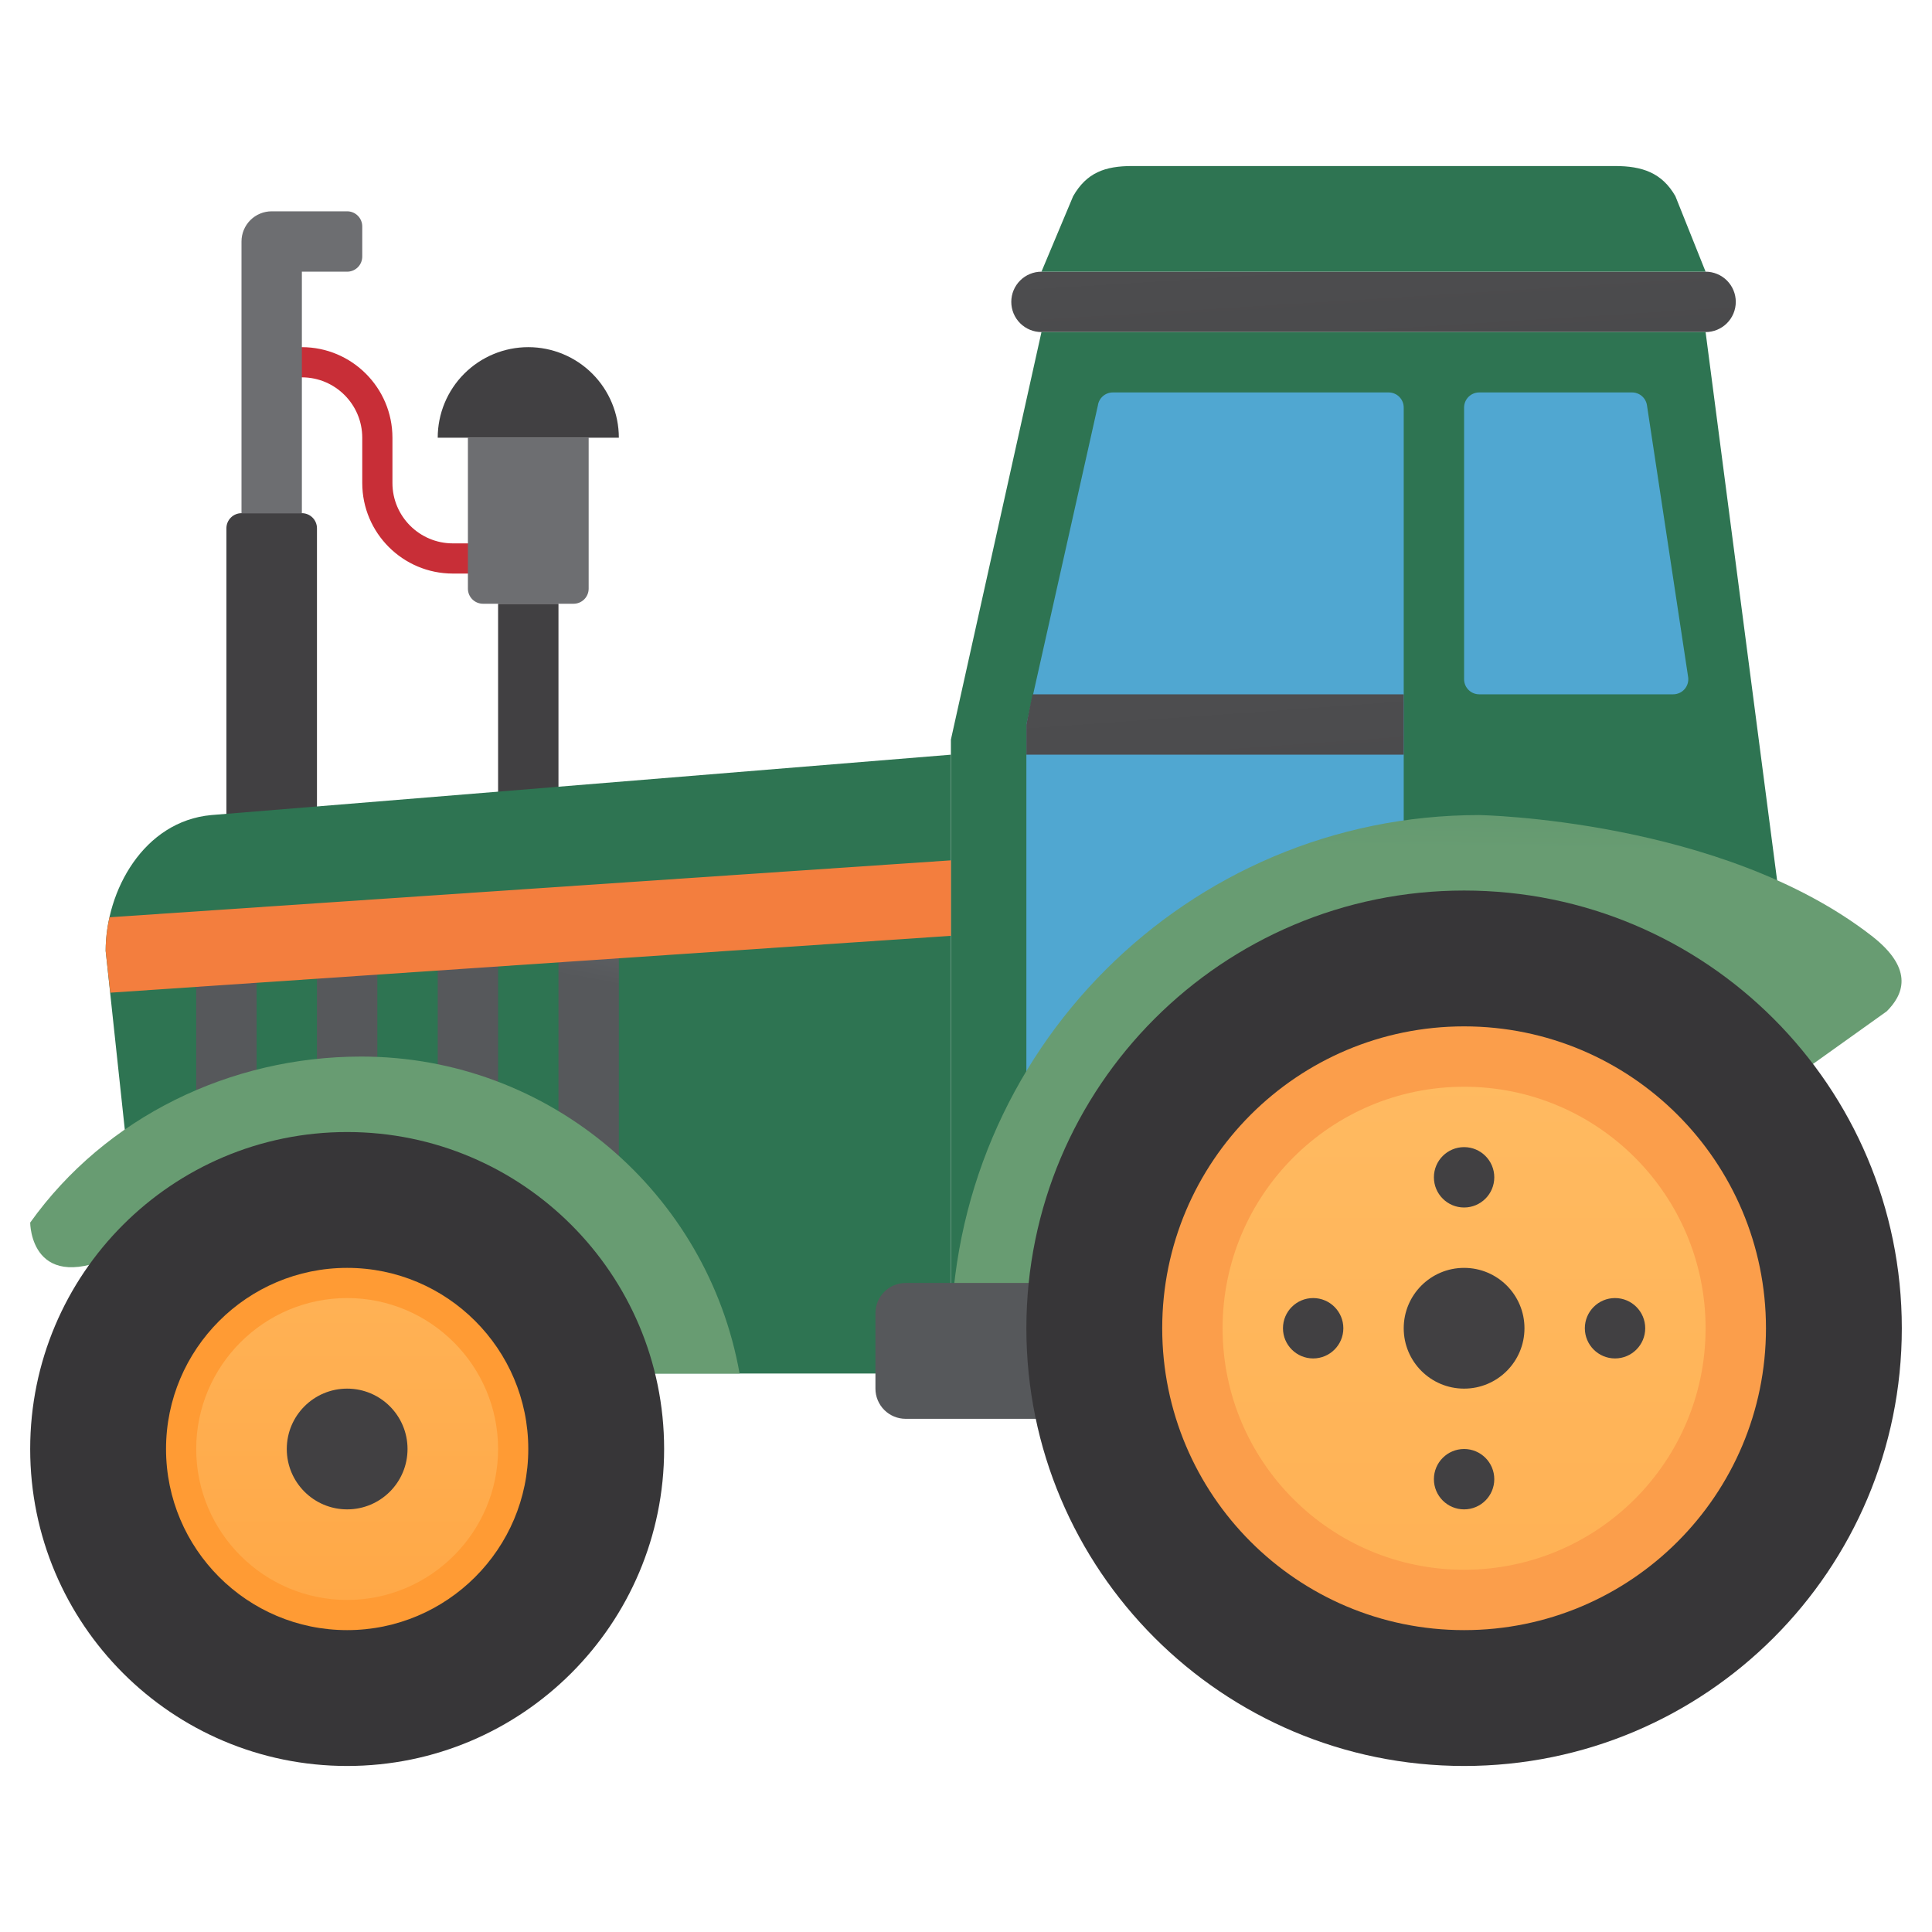 <svg width="512" height="512" viewBox="0 0 512 512" fill="none" xmlns="http://www.w3.org/2000/svg">
<path d="M124 152H120C106.764 152 96 141.236 96 128V116C96 107.176 88.824 100 80 100C78.939 100 77.922 99.579 77.172 98.828C76.421 98.078 76 97.061 76 96C76 94.939 76.421 93.922 77.172 93.172C77.922 92.421 78.939 92 80 92C93.236 92 104 102.764 104 116V128C104 136.824 111.176 144 120 144H124C125.061 144 126.078 144.421 126.828 145.172C127.579 145.922 128 146.939 128 148C128 149.061 127.579 150.078 126.828 150.828C126.078 151.579 125.061 152 124 152Z" fill="url(#paint0_linear_14_57)"/>
<path d="M84 224H60V140C60 138.939 60.421 137.922 61.172 137.172C61.922 136.421 62.939 136 64 136H80C81.061 136 82.078 136.421 82.828 137.172C83.579 137.922 84 138.939 84 140V224Z" fill="url(#paint1_linear_14_57)"/>
<path d="M132 160H148V216H132V160Z" fill="url(#paint2_linear_14_57)"/>
<path d="M124 116H156V156C156 157.061 155.579 158.078 154.828 158.828C154.078 159.579 153.061 160 152 160H128C126.939 160 125.922 159.579 125.172 158.828C124.421 158.078 124 157.061 124 156V116Z" fill="url(#paint3_linear_14_57)"/>
<path d="M164 116H116C116 109.635 118.529 103.53 123.029 99.029C127.53 94.529 133.635 92 140 92C146.365 92 152.47 94.529 156.971 99.029C161.471 103.53 164 109.635 164 116Z" fill="url(#paint4_linear_14_57)"/>
<path d="M64 64V136H80V72H92C93.061 72 94.078 71.579 94.828 70.828C95.579 70.078 96 69.061 96 68V60C96 58.939 95.579 57.922 94.828 57.172C94.078 56.421 93.061 56 92 56H72C69.878 56 67.843 56.843 66.343 58.343C64.843 59.843 64 61.878 64 64Z" fill="url(#paint5_linear_14_57)"/>
<path d="M28 252L40 364H252V200L56 216C38.112 217.628 28 236 28 252Z" fill="url(#paint6_linear_14_57)"/>
<path d="M452 88H276C273.878 88 271.843 87.157 270.343 85.657C268.843 84.157 268 82.122 268 80C268 77.878 268.843 75.843 270.343 74.343C271.843 72.843 273.878 72 276 72H452C454.122 72 456.157 72.843 457.657 74.343C459.157 75.843 460 77.878 460 80C460 82.122 459.157 84.157 457.657 85.657C456.157 87.157 454.122 88 452 88Z" fill="url(#paint7_linear_14_57)"/>
<path d="M452 72H276L284.392 52C287.952 45.768 292.82 44 300 44H428C435.176 44 440.44 45.768 444 52L452 72Z" fill="url(#paint8_linear_14_57)"/>
<path d="M276 88L252 196V364H488L452 88H276Z" fill="url(#paint9_linear_14_57)"/>
<path d="M148 252H164V364H148V252Z" fill="url(#paint10_linear_14_57)"/>
<path d="M116 252H132V364H116V252Z" fill="url(#paint11_linear_14_57)"/>
<path d="M84 252H100V364H84V252Z" fill="url(#paint12_linear_14_57)"/>
<path d="M52 252H68V364H52V252Z" fill="url(#paint13_linear_14_57)"/>
<path d="M168 364H196C187.524 316.252 145.784 280 95.712 280C61.012 280 28 296 8 324C8 324 8 344 32 332C32 332 112 280 168 364Z" fill="url(#paint14_linear_14_57)"/>
<path d="M92 468C138.392 468 176 430.392 176 384C176 337.608 138.392 300 92 300C45.608 300 8 337.608 8 384C8 430.392 45.608 468 92 468Z" fill="url(#paint15_linear_14_57)"/>
<path d="M92 428C116.301 428 136 408.301 136 384C136 359.699 116.301 340 92 340C67.7 340 48 359.699 48 384C48 408.301 67.7 428 92 428Z" fill="url(#paint16_linear_14_57)"/>
<path d="M92 400C100.837 400 108 392.837 108 384C108 375.163 100.837 368 92 368C83.163 368 76 375.163 76 384C76 392.837 83.163 400 92 400Z" fill="url(#paint17_linear_14_57)"/>
<path d="M92 432C65.532 432 44 410.468 44 384C44 357.532 65.532 336 92 336C118.468 336 140 357.532 140 384C140 410.468 118.468 432 92 432ZM92 344C69.944 344 52 361.944 52 384C52 406.056 69.944 424 92 424C114.056 424 132 406.056 132 384C132 361.944 114.056 344 92 344Z" fill="url(#paint18_linear_14_57)"/>
<path d="M28 252L29.232 263.072L252 248V228L29.012 243.088C28.35 246.013 28.011 249.001 28 252Z" fill="url(#paint19_linear_14_57)"/>
<path d="M443.416 184H392C390.939 184 389.922 183.579 389.172 182.828C388.421 182.078 388 181.061 388 180V108C388 106.939 388.421 105.922 389.172 105.172C389.922 104.421 390.939 104 392 104H432.508C433.475 104 434.41 104.35 435.139 104.986C435.868 105.623 436.341 106.501 436.472 107.46L447.38 179.46C447.457 180.026 447.412 180.601 447.248 181.148C447.084 181.695 446.805 182.201 446.43 182.631C446.054 183.061 445.591 183.406 445.071 183.642C444.551 183.878 443.987 184 443.416 184Z" fill="url(#paint20_linear_14_57)"/>
<path d="M368 104H294.912C293.945 104 293.01 104.35 292.281 104.986C291.552 105.623 291.079 106.501 290.948 107.46L272 192V288H372V108C372 106.939 371.579 105.922 370.828 105.172C370.078 104.421 369.061 104 368 104Z" fill="url(#paint21_linear_14_57)"/>
<path d="M252 356C252 278.68 314.68 216 392 216C392 216 456.144 217.072 496.004 248.008C507.752 257.124 504.056 263.956 500.004 268.008L472 288V356H252Z" fill="url(#paint22_linear_14_57)"/>
<path d="M240 376H284V340H240C237.878 340 235.843 340.843 234.343 342.343C232.843 343.843 232 345.878 232 348V368C232 370.122 232.843 372.157 234.343 373.657C235.843 375.157 237.878 376 240 376Z" fill="url(#paint23_linear_14_57)"/>
<path d="M388 468C452.065 468 504 416.065 504 352C504 287.935 452.065 236 388 236C323.935 236 272 287.935 272 352C272 416.065 323.935 468 388 468Z" fill="url(#paint24_linear_14_57)"/>
<path d="M388 432C432.183 432 468 396.183 468 352C468 307.817 432.183 272 388 272C343.817 272 308 307.817 308 352C308 396.183 343.817 432 388 432Z" fill="url(#paint25_linear_14_57)"/>
<path d="M388 416C423.346 416 452 387.346 452 352C452 316.654 423.346 288 388 288C352.654 288 324 316.654 324 352C324 387.346 352.654 416 388 416Z" fill="url(#paint26_linear_14_57)"/>
<path d="M388 368C396.837 368 404 360.837 404 352C404 343.163 396.837 336 388 336C379.163 336 372 343.163 372 352C372 360.837 379.163 368 388 368Z" fill="url(#paint27_linear_14_57)"/>
<path d="M388 320C392.418 320 396 316.418 396 312C396 307.582 392.418 304 388 304C383.582 304 380 307.582 380 312C380 316.418 383.582 320 388 320Z" fill="url(#paint28_linear_14_57)"/>
<path d="M388 400C392.418 400 396 396.418 396 392C396 387.582 392.418 384 388 384C383.582 384 380 387.582 380 392C380 396.418 383.582 400 388 400Z" fill="url(#paint29_linear_14_57)"/>
<path d="M428 360C432.418 360 436 356.418 436 352C436 347.582 432.418 344 428 344C423.582 344 420 347.582 420 352C420 356.418 423.582 360 428 360Z" fill="url(#paint30_linear_14_57)"/>
<path d="M348 360C352.418 360 356 356.418 356 352C356 347.582 352.418 344 348 344C343.582 344 340 347.582 340 352C340 356.418 343.582 360 348 360Z" fill="url(#paint31_linear_14_57)"/>
<path d="M372 184H273.636L272 192V200H372V184Z" fill="url(#paint32_linear_14_57)"/>
<defs>
<linearGradient id="paint0_linear_14_57" x1="-64.976" y1="99.244" x2="-6.976" y2="107.244" gradientUnits="userSpaceOnUse">
<stop stop-color="#DD464E"/>
<stop offset="1" stop-color="#C82E37"/>
</linearGradient>
<linearGradient id="paint1_linear_14_57" x1="-5.98" y1="165.94" x2="15.324" y2="169.872" gradientUnits="userSpaceOnUse">
<stop stop-color="#58595B"/>
<stop offset="1" stop-color="#414042"/>
</linearGradient>
<linearGradient id="paint2_linear_14_57" x1="-6.756" y1="160.908" x2="14.908" y2="164.908" gradientUnits="userSpaceOnUse">
<stop stop-color="#58595B"/>
<stop offset="1" stop-color="#414042"/>
</linearGradient>
<linearGradient id="paint3_linear_14_57" x1="-13.8" y1="127.184" x2="10.016" y2="128.84" gradientUnits="userSpaceOnUse">
<stop stop-color="#7C7E81"/>
<stop offset="1" stop-color="#6D6E71"/>
</linearGradient>
<linearGradient id="paint4_linear_14_57" x1="-41.668" y1="104" x2="-20.332" y2="104" gradientUnits="userSpaceOnUse">
<stop stop-color="#58595B"/>
<stop offset="1" stop-color="#414042"/>
</linearGradient>
<linearGradient id="paint5_linear_14_57" x1="-12.256" y1="89.728" x2="11.744" y2="91.396" gradientUnits="userSpaceOnUse">
<stop stop-color="#7C7E81"/>
<stop offset="1" stop-color="#6D6E71"/>
</linearGradient>
<linearGradient id="paint6_linear_14_57" x1="-218.584" y1="332.064" x2="-154.356" y2="324.812" gradientUnits="userSpaceOnUse">
<stop stop-color="#689C72"/>
<stop offset="1" stop-color="#2E7452"/>
</linearGradient>
<linearGradient id="paint7_linear_14_57" x1="357.112" y1="-30.588" x2="369.776" y2="172.744" gradientUnits="userSpaceOnUse">
<stop stop-color="#58595B"/>
<stop offset="1" stop-color="#414042"/>
</linearGradient>
<linearGradient id="paint8_linear_14_57" x1="-225.028" y1="125.744" x2="-163.028" y2="118.744" gradientUnits="userSpaceOnUse">
<stop stop-color="#689C72"/>
<stop offset="1" stop-color="#2E7452"/>
</linearGradient>
<linearGradient id="paint9_linear_14_57" x1="-206.212" y1="292.412" x2="-144.212" y2="285.412" gradientUnits="userSpaceOnUse">
<stop stop-color="#689C72"/>
<stop offset="1" stop-color="#2E7452"/>
</linearGradient>
<linearGradient id="paint10_linear_14_57" x1="170.34" y1="232.384" x2="164.84" y2="261.384" gradientUnits="userSpaceOnUse">
<stop stop-color="#6C6F73"/>
<stop offset="1" stop-color="#56585B"/>
</linearGradient>
<linearGradient id="paint11_linear_14_57" x1="139.452" y1="226.524" x2="133.952" y2="255.524" gradientUnits="userSpaceOnUse">
<stop stop-color="#6C6F73"/>
<stop offset="1" stop-color="#56585B"/>
</linearGradient>
<linearGradient id="paint12_linear_14_57" x1="108.564" y1="220.668" x2="103.064" y2="249.668" gradientUnits="userSpaceOnUse">
<stop stop-color="#6C6F73"/>
<stop offset="1" stop-color="#56585B"/>
</linearGradient>
<linearGradient id="paint13_linear_14_57" x1="77.676" y1="214.808" x2="72.176" y2="243.808" gradientUnits="userSpaceOnUse">
<stop stop-color="#6C6F73"/>
<stop offset="1" stop-color="#56585B"/>
</linearGradient>
<linearGradient id="paint14_linear_14_57" x1="103.976" y1="220.496" x2="105.976" y2="95.496" gradientUnits="userSpaceOnUse">
<stop stop-color="#689C72"/>
<stop offset="1" stop-color="#2E7452"/>
</linearGradient>
<linearGradient id="paint15_linear_14_57" x1="74.888" y1="93.064" x2="78.888" y2="161.064" gradientUnits="userSpaceOnUse">
<stop stop-color="#957E7F"/>
<stop offset="1" stop-color="#373638"/>
</linearGradient>
<linearGradient id="paint16_linear_14_57" x1="92" y1="46.668" x2="92" y2="645.34" gradientUnits="userSpaceOnUse">
<stop stop-color="#FFD385"/>
<stop offset="0.824" stop-color="#FF9B34"/>
</linearGradient>
<linearGradient id="paint17_linear_14_57" x1="-118.756" y1="372.292" x2="-106.756" y2="372.96" gradientUnits="userSpaceOnUse">
<stop stop-color="#58595B"/>
<stop offset="1" stop-color="#414042"/>
</linearGradient>
<linearGradient id="paint18_linear_14_57" x1="2.824" y1="380.612" x2="22.576" y2="381.364" gradientUnits="userSpaceOnUse">
<stop stop-color="#FFD385"/>
<stop offset="0.824" stop-color="#FF9B34"/>
</linearGradient>
<linearGradient id="paint19_linear_14_57" x1="143.912" y1="288.908" x2="146.912" y2="326.408" gradientUnits="userSpaceOnUse">
<stop offset="0.049" stop-color="#F37E3E"/>
<stop offset="1" stop-color="#EA5C43"/>
</linearGradient>
<linearGradient id="paint20_linear_14_57" x1="208" y1="144" x2="140" y2="144" gradientUnits="userSpaceOnUse">
<stop stop-color="#50A7D1"/>
<stop offset="1" stop-color="#198CC3"/>
</linearGradient>
<linearGradient id="paint21_linear_14_57" x1="208" y1="196" x2="140" y2="196" gradientUnits="userSpaceOnUse">
<stop stop-color="#50A7D1"/>
<stop offset="1" stop-color="#198CC3"/>
</linearGradient>
<linearGradient id="paint22_linear_14_57" x1="379.288" y1="224.772" x2="381.288" y2="99.772" gradientUnits="userSpaceOnUse">
<stop stop-color="#689C72"/>
<stop offset="1" stop-color="#2E7452"/>
</linearGradient>
<linearGradient id="paint23_linear_14_57" x1="178.704" y1="391.008" x2="188.704" y2="387.008" gradientUnits="userSpaceOnUse">
<stop stop-color="#6C6F73"/>
<stop offset="1" stop-color="#56585B"/>
</linearGradient>
<linearGradient id="paint24_linear_14_57" x1="371.768" y1="76.072" x2="375.768" y2="144.072" gradientUnits="userSpaceOnUse">
<stop stop-color="#957E7F"/>
<stop offset="1" stop-color="#373638"/>
</linearGradient>
<linearGradient id="paint25_linear_14_57" x1="282.832" y1="347.164" x2="221.776" y2="344.356" gradientUnits="userSpaceOnUse">
<stop offset="0.04" stop-color="#FB9E4B"/>
<stop offset="0.809" stop-color="#F37E3E"/>
</linearGradient>
<linearGradient id="paint26_linear_14_57" x1="388" y1="-123.024" x2="388" y2="978.72" gradientUnits="userSpaceOnUse">
<stop stop-color="#FFD385"/>
<stop offset="0.824" stop-color="#FF9B34"/>
</linearGradient>
<linearGradient id="paint27_linear_14_57" x1="-108.1" y1="324.44" x2="-96.1" y2="325.104" gradientUnits="userSpaceOnUse">
<stop stop-color="#58595B"/>
<stop offset="1" stop-color="#414042"/>
</linearGradient>
<linearGradient id="paint28_linear_14_57" x1="-105.884" y1="284.564" x2="-93.884" y2="285.228" gradientUnits="userSpaceOnUse">
<stop stop-color="#58595B"/>
<stop offset="1" stop-color="#414042"/>
</linearGradient>
<linearGradient id="paint29_linear_14_57" x1="-110.316" y1="364.316" x2="-98.316" y2="364.984" gradientUnits="userSpaceOnUse">
<stop stop-color="#58595B"/>
<stop offset="1" stop-color="#414042"/>
</linearGradient>
<linearGradient id="paint30_linear_14_57" x1="-107.976" y1="322.224" x2="-95.976" y2="322.892" gradientUnits="userSpaceOnUse">
<stop stop-color="#58595B"/>
<stop offset="1" stop-color="#414042"/>
</linearGradient>
<linearGradient id="paint31_linear_14_57" x1="-108.22" y1="326.656" x2="-96.22" y2="327.32" gradientUnits="userSpaceOnUse">
<stop stop-color="#58595B"/>
<stop offset="1" stop-color="#414042"/>
</linearGradient>
<linearGradient id="paint32_linear_14_57" x1="313.488" y1="73.488" x2="330.152" y2="305.488" gradientUnits="userSpaceOnUse">
<stop stop-color="#58595B"/>
<stop offset="1" stop-color="#414042"/>
</linearGradient>
</defs>
</svg>
